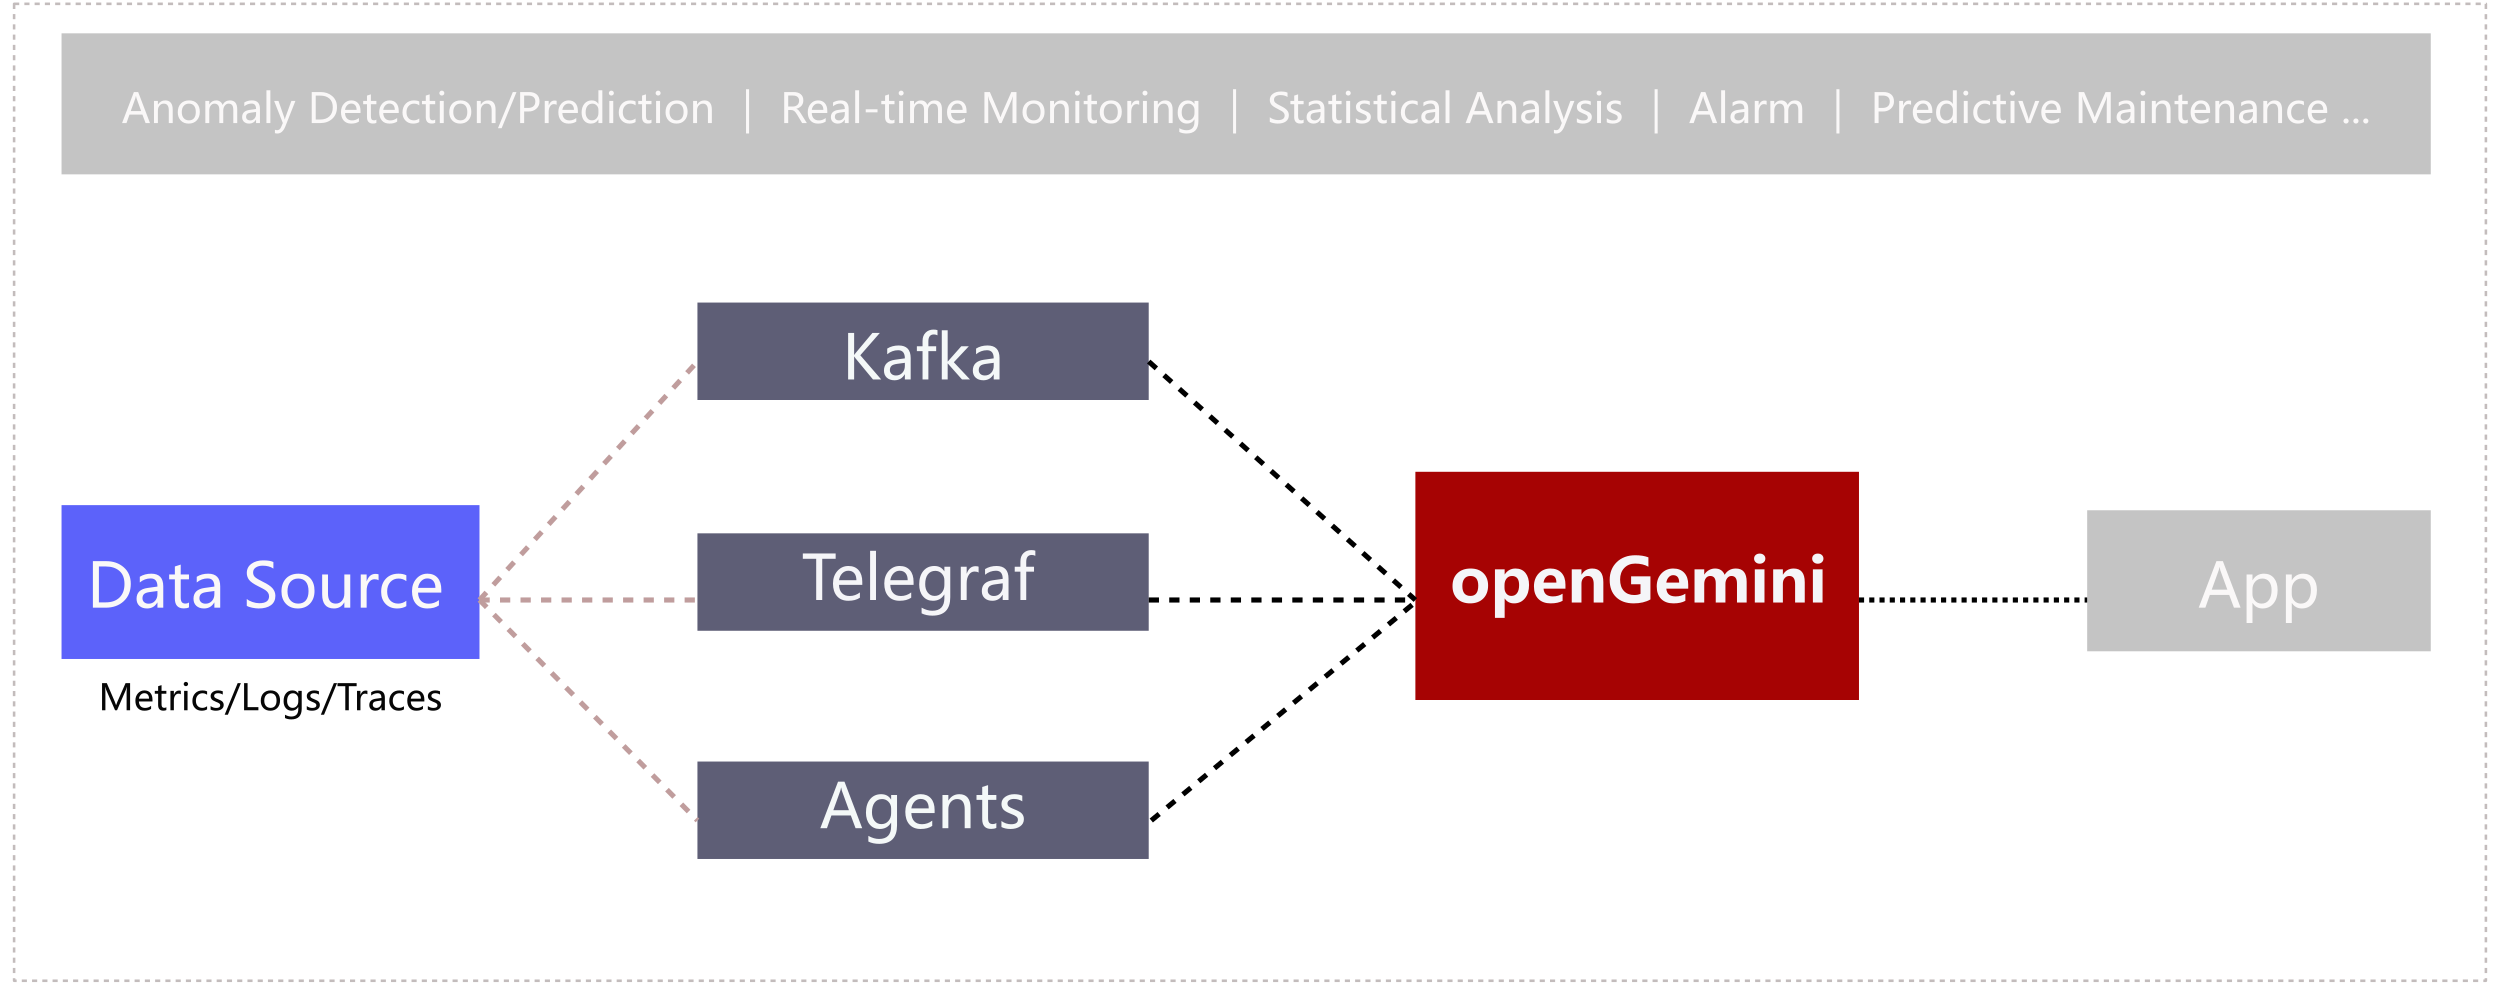 <svg width="975" height="392" viewBox="0 0 975 392" fill="none" xmlns="http://www.w3.org/2000/svg" xmlns:xlink="http://www.w3.org/1999/xlink">
	<desc>
			Created with Pixso.
	</desc>
	<defs>
		<filter id="filter_21_69_dd" x="182.262" y="136.325" width="94.476" height="102.349" filterUnits="userSpaceOnUse" color-interpolation-filters="sRGB">
			<feFlood flood-opacity="0" result="BackgroundImageFix"/>
			<feColorMatrix in="SourceAlpha" type="matrix" values="0 0 0 0 0 0 0 0 0 0 0 0 0 0 0 0 0 0 127 0" result="hardAlpha"/>
			<feOffset dx="0" dy="4"/>
			<feGaussianBlur stdDeviation="1.333"/>
			<feComposite in2="hardAlpha" operator="out" k2="-1" k3="1"/>
			<feColorMatrix type="matrix" values="0 0 0 0 0 0 0 0 0 0 0 0 0 0 0 0 0 0 0.25 0"/>
			<feBlend mode="normal" in2="BackgroundImageFix" result="effect_dropShadow_1"/>
			<feBlend mode="normal" in="SourceGraphic" in2="effect_dropShadow_1" result="shape"/>
		</filter>
		<filter id="filter_21_70_dd" x="183" y="229" width="93" height="10" filterUnits="userSpaceOnUse" color-interpolation-filters="sRGB">
			<feFlood flood-opacity="0" result="BackgroundImageFix"/>
			<feColorMatrix in="SourceAlpha" type="matrix" values="0 0 0 0 0 0 0 0 0 0 0 0 0 0 0 0 0 0 127 0" result="hardAlpha"/>
			<feOffset dx="0" dy="4"/>
			<feGaussianBlur stdDeviation="1.333"/>
			<feComposite in2="hardAlpha" operator="out" k2="-1" k3="1"/>
			<feColorMatrix type="matrix" values="0 0 0 0 0 0 0 0 0 0 0 0 0 0 0 0 0 0 0.25 0"/>
			<feBlend mode="normal" in2="BackgroundImageFix" result="effect_dropShadow_1"/>
			<feBlend mode="normal" in="SourceGraphic" in2="effect_dropShadow_1" result="shape"/>
		</filter>
		<filter id="filter_21_71_dd" x="182.289" y="229.297" width="94.422" height="95.406" filterUnits="userSpaceOnUse" color-interpolation-filters="sRGB">
			<feFlood flood-opacity="0" result="BackgroundImageFix"/>
			<feColorMatrix in="SourceAlpha" type="matrix" values="0 0 0 0 0 0 0 0 0 0 0 0 0 0 0 0 0 0 127 0" result="hardAlpha"/>
			<feOffset dx="0" dy="4"/>
			<feGaussianBlur stdDeviation="1.333"/>
			<feComposite in2="hardAlpha" operator="out" k2="-1" k3="1"/>
			<feColorMatrix type="matrix" values="0 0 0 0 0 0 0 0 0 0 0 0 0 0 0 0 0 0 0.25 0"/>
			<feBlend mode="normal" in2="BackgroundImageFix" result="effect_dropShadow_1"/>
			<feBlend mode="normal" in="SourceGraphic" in2="effect_dropShadow_1" result="shape"/>
		</filter>
		<filter id="filter_21_74_dd" x="443.333" y="136.255" width="113.333" height="102.491" filterUnits="userSpaceOnUse" color-interpolation-filters="sRGB">
			<feFlood flood-opacity="0" result="BackgroundImageFix"/>
			<feColorMatrix in="SourceAlpha" type="matrix" values="0 0 0 0 0 0 0 0 0 0 0 0 0 0 0 0 0 0 127 0" result="hardAlpha"/>
			<feOffset dx="0" dy="4"/>
			<feGaussianBlur stdDeviation="1.333"/>
			<feComposite in2="hardAlpha" operator="out" k2="-1" k3="1"/>
			<feColorMatrix type="matrix" values="0 0 0 0 0 0 0 0 0 0 0 0 0 0 0 0 0 0 0.25 0"/>
			<feBlend mode="normal" in2="BackgroundImageFix" result="effect_dropShadow_1"/>
			<feBlend mode="normal" in="SourceGraphic" in2="effect_dropShadow_1" result="shape"/>
		</filter>
		<filter id="filter_21_75_dd" x="444" y="229" width="112" height="10" filterUnits="userSpaceOnUse" color-interpolation-filters="sRGB">
			<feFlood flood-opacity="0" result="BackgroundImageFix"/>
			<feColorMatrix in="SourceAlpha" type="matrix" values="0 0 0 0 0 0 0 0 0 0 0 0 0 0 0 0 0 0 127 0" result="hardAlpha"/>
			<feOffset dx="0" dy="4"/>
			<feGaussianBlur stdDeviation="1.333"/>
			<feComposite in2="hardAlpha" operator="out" k2="-1" k3="1"/>
			<feColorMatrix type="matrix" values="0 0 0 0 0 0 0 0 0 0 0 0 0 0 0 0 0 0 0.25 0"/>
			<feBlend mode="normal" in2="BackgroundImageFix" result="effect_dropShadow_1"/>
			<feBlend mode="normal" in="SourceGraphic" in2="effect_dropShadow_1" result="shape"/>
		</filter>
		<filter id="filter_21_76_dd" x="444.363" y="229.229" width="113.275" height="95.541" filterUnits="userSpaceOnUse" color-interpolation-filters="sRGB">
			<feFlood flood-opacity="0" result="BackgroundImageFix"/>
			<feColorMatrix in="SourceAlpha" type="matrix" values="0 0 0 0 0 0 0 0 0 0 0 0 0 0 0 0 0 0 127 0" result="hardAlpha"/>
			<feOffset dx="0" dy="4"/>
			<feGaussianBlur stdDeviation="1.333"/>
			<feComposite in2="hardAlpha" operator="out" k2="-1" k3="1"/>
			<feColorMatrix type="matrix" values="0 0 0 0 0 0 0 0 0 0 0 0 0 0 0 0 0 0 0.25 0"/>
			<feBlend mode="normal" in2="BackgroundImageFix" result="effect_dropShadow_1"/>
			<feBlend mode="normal" in="SourceGraphic" in2="effect_dropShadow_1" result="shape"/>
		</filter>
		<filter id="filter_21_81_dd" x="721" y="229" width="97" height="10" filterUnits="userSpaceOnUse" color-interpolation-filters="sRGB">
			<feFlood flood-opacity="0" result="BackgroundImageFix"/>
			<feColorMatrix in="SourceAlpha" type="matrix" values="0 0 0 0 0 0 0 0 0 0 0 0 0 0 0 0 0 0 127 0" result="hardAlpha"/>
			<feOffset dx="0" dy="4"/>
			<feGaussianBlur stdDeviation="1.333"/>
			<feComposite in2="hardAlpha" operator="out" k2="-1" k3="1"/>
			<feColorMatrix type="matrix" values="0 0 0 0 0 0 0 0 0 0 0 0 0 0 0 0 0 0 0.25 0"/>
			<feBlend mode="normal" in2="BackgroundImageFix" result="effect_dropShadow_1"/>
			<feBlend mode="normal" in="SourceGraphic" in2="effect_dropShadow_1" result="shape"/>
		</filter>
		<filter id="filter_21_82_dd" x="0" y="0" width="975" height="392" filterUnits="userSpaceOnUse" color-interpolation-filters="sRGB">
			<feFlood flood-opacity="0" result="BackgroundImageFix"/>
			<feColorMatrix in="SourceAlpha" type="matrix" values="0 0 0 0 0 0 0 0 0 0 0 0 0 0 0 0 0 0 127 0" result="hardAlpha"/>
			<feOffset dx="0" dy="4"/>
			<feGaussianBlur stdDeviation="1.333"/>
			<feComposite in2="hardAlpha" operator="out" k2="-1" k3="1"/>
			<feColorMatrix type="matrix" values="0 0 0 0 0 0 0 0 0 0 0 0 0 0 0 0 0 0 0.25 0"/>
			<feBlend mode="normal" in2="BackgroundImageFix" result="effect_dropShadow_1"/>
			<feBlend mode="normal" in="SourceGraphic" in2="effect_dropShadow_1" result="shape"/>
		</filter>
	</defs>
	<rect id="矩形 1" x="24" y="197" width="163" height="60" fill="#5C62FA"/>
	<path id="Data Source" d="M36.228 237L36.228 218.848L41.408 218.848Q45.533 218.848 48.27 221.25Q51.006 223.652 51.006 227.695Q51.006 231.914 48.27 234.457Q45.533 237 41.221 237L36.228 237ZM38.572 220.934L38.572 234.926L41.209 234.926Q44.666 234.926 46.605 233.039Q48.545 231.152 48.545 227.754Q48.545 224.355 46.553 222.645Q44.56 220.934 41.315 220.934L38.572 220.934ZM54.522 224.941Q56.455 223.734 58.986 223.734Q63.674 223.734 63.674 228.656L63.674 237L61.4 237L61.4 234.996L61.342 234.996Q59.994 237.305 57.369 237.305Q55.482 237.305 54.369 236.285Q53.256 235.266 53.256 233.531Q53.256 229.898 57.557 229.301L61.4 228.762Q61.4 225.586 58.775 225.586Q56.443 225.586 54.522 227.156L54.522 224.941ZM58.365 230.906Q56.772 231.117 56.168 231.703Q55.565 232.289 55.565 233.344Q55.565 234.27 56.221 234.855Q56.877 235.441 57.955 235.441Q59.455 235.441 60.428 234.387Q61.4 233.332 61.4 231.738L61.4 230.496L58.365 230.906ZM73.705 236.871Q72.955 237.281 71.678 237.281Q68.197 237.281 68.197 233.426L68.197 225.938L65.971 225.938L65.971 224.039L68.197 224.039L68.197 220.922L70.482 220.195L70.482 224.039L73.705 224.039L73.705 225.938L70.482 225.938L70.482 233.016Q70.482 234.293 70.916 234.844Q71.35 235.395 72.357 235.395Q73.131 235.395 73.705 234.961L73.705 236.871ZM76.728 224.941Q78.662 223.734 81.193 223.734Q85.881 223.734 85.881 228.656L85.881 237L83.607 237L83.607 234.996L83.549 234.996Q82.201 237.305 79.576 237.305Q77.689 237.305 76.576 236.285Q75.463 235.266 75.463 233.531Q75.463 229.898 79.764 229.301L83.607 228.762Q83.607 225.586 80.982 225.586Q78.65 225.586 76.728 227.156L76.728 224.941ZM80.572 230.906Q78.978 231.117 78.375 231.703Q77.772 232.289 77.772 233.344Q77.772 234.27 78.428 234.855Q79.084 235.441 80.162 235.441Q81.662 235.441 82.635 234.387Q83.607 233.332 83.607 231.738L83.607 230.496L80.572 230.906ZM96.24 233.59Q97.072 234.316 98.467 234.785Q99.861 235.254 101.115 235.254Q104.936 235.254 104.936 232.535Q104.936 231.773 104.525 231.164Q104.115 230.555 103.4 230.086Q102.686 229.617 100.717 228.645Q97.986 227.285 97.119 226.119Q96.252 224.953 96.252 223.453Q96.252 221.191 98.068 219.867Q99.885 218.543 102.65 218.543Q105.357 218.543 106.623 219.199L106.623 221.754Q104.982 220.617 102.475 220.617Q100.811 220.617 99.762 221.314Q98.713 222.012 98.713 223.254Q98.713 224.355 99.439 225.047Q100.166 225.738 102.592 226.934Q105.264 228.211 106.33 229.488Q107.396 230.766 107.396 232.359Q107.396 234.75 105.662 236.027Q103.928 237.305 100.846 237.305Q99.768 237.305 98.332 237.006Q96.897 236.707 96.24 236.262L96.24 233.59ZM109.775 230.66Q109.775 227.449 111.568 225.592Q113.361 223.734 116.432 223.734Q119.35 223.734 121.008 225.521Q122.666 227.309 122.666 230.461Q122.666 233.531 120.896 235.418Q119.127 237.305 116.15 237.305Q113.244 237.305 111.51 235.477Q109.775 233.648 109.775 230.66ZM112.119 230.59Q112.119 232.828 113.25 234.117Q114.381 235.406 116.291 235.406Q118.26 235.406 119.291 234.146Q120.322 232.887 120.322 230.531Q120.322 228.164 119.291 226.898Q118.26 225.633 116.291 225.633Q114.357 225.633 113.238 226.957Q112.119 228.281 112.119 230.59ZM136.6 237L134.291 237L134.291 234.961L134.244 234.961Q132.943 237.305 130.248 237.305Q125.643 237.305 125.643 231.797L125.643 224.039L127.916 224.039L127.916 231.457Q127.916 235.406 130.939 235.406Q132.439 235.406 133.365 234.299Q134.291 233.191 134.291 231.504L134.291 224.039L136.6 224.039L136.6 237ZM147.639 226.312Q147.064 225.902 146.057 225.902Q144.721 225.902 143.854 227.15Q142.986 228.398 142.986 230.438L142.986 237L140.689 237L140.689 224.039L142.986 224.039L142.986 226.676L143.033 226.676Q144.018 223.816 146.432 223.816Q147.217 223.816 147.639 223.992L147.639 226.312ZM158.467 236.414Q156.979 237.305 154.881 237.305Q152.068 237.305 150.357 235.5Q148.646 233.695 148.646 230.824Q148.646 227.637 150.492 225.686Q152.338 223.734 155.432 223.734Q157.213 223.734 158.479 224.367L158.479 226.641Q157.107 225.633 155.432 225.633Q153.463 225.633 152.227 226.998Q150.99 228.363 150.99 230.637Q150.99 232.875 152.156 234.141Q153.322 235.406 155.303 235.406Q156.979 235.406 158.467 234.305L158.467 236.414ZM172.107 231.105L163.037 231.105Q163.096 233.18 164.174 234.311Q165.252 235.441 167.186 235.441Q169.365 235.441 171.182 234.047L171.182 236.098Q169.471 237.305 166.646 237.305Q163.834 237.305 162.258 235.523Q160.682 233.742 160.682 230.578Q160.682 227.602 162.41 225.668Q164.139 223.734 166.705 223.734Q169.248 223.734 170.678 225.369Q172.107 227.004 172.107 229.945L172.107 231.105ZM169.811 229.266Q169.799 227.508 168.979 226.547Q168.158 225.586 166.67 225.586Q165.299 225.586 164.297 226.605Q163.295 227.625 163.037 229.266L169.811 229.266Z" fill-rule="evenodd" fill="#FAF8F8"/>
	<path id="Metrics/Logs/Traces" d="M49.377 277L49.377 269.986Q49.377 269.118 49.48 267.901L49.445 267.901Q49.268 268.667 49.131 268.968L45.638 277L44.879 277L41.393 269.029Q41.27 268.756 41.078 267.901L41.037 267.901Q41.105 268.64 41.105 270.048L41.105 277L39.8 277L39.8 266.411L41.652 266.411L44.776 273.671Q45.132 274.505 45.248 274.97L45.296 274.97Q45.651 273.992 45.795 273.644L48.974 266.411L50.737 266.411L50.737 277L49.377 277ZM59.467 273.562L54.176 273.562Q54.21 274.771 54.839 275.431Q55.468 276.091 56.596 276.091Q57.867 276.091 58.927 275.277L58.927 276.474Q57.929 277.178 56.281 277.178Q54.641 277.178 53.721 276.139Q52.802 275.1 52.802 273.254Q52.802 271.518 53.81 270.39Q54.818 269.262 56.315 269.262Q57.799 269.262 58.633 270.215Q59.467 271.169 59.467 272.885L59.467 273.562ZM58.127 272.488Q58.12 271.463 57.642 270.902Q57.163 270.342 56.295 270.342Q55.495 270.342 54.911 270.937Q54.326 271.531 54.176 272.488L58.127 272.488ZM64.881 276.925Q64.443 277.164 63.698 277.164Q61.668 277.164 61.668 274.915L61.668 270.547L60.369 270.547L60.369 269.439L61.668 269.439L61.668 267.621L63.001 267.197L63.001 269.439L64.881 269.439L64.881 270.547L63.001 270.547L63.001 274.676Q63.001 275.421 63.254 275.742Q63.507 276.063 64.095 276.063Q64.546 276.063 64.881 275.811L64.881 276.925ZM70.52 270.766Q70.186 270.526 69.598 270.526Q68.818 270.526 68.312 271.254Q67.807 271.982 67.807 273.172L67.807 277L66.467 277L66.467 269.439L67.807 269.439L67.807 270.978L67.834 270.978Q68.408 269.31 69.816 269.31Q70.274 269.31 70.52 269.412L70.52 270.766ZM71.648 266.773Q71.648 266.418 71.891 266.175Q72.134 265.933 72.489 265.933Q72.852 265.933 73.101 266.172Q73.351 266.411 73.351 266.773Q73.351 267.129 73.101 267.365Q72.852 267.601 72.489 267.601Q72.127 267.601 71.888 267.365Q71.648 267.129 71.648 266.773ZM71.806 277L71.806 269.439L73.145 269.439L73.145 277L71.806 277ZM80.761 276.658Q79.893 277.178 78.669 277.178Q77.028 277.178 76.03 276.125Q75.032 275.072 75.032 273.397Q75.032 271.538 76.109 270.4Q77.186 269.262 78.99 269.262Q80.029 269.262 80.768 269.631L80.768 270.957Q79.968 270.369 78.99 270.369Q77.842 270.369 77.121 271.166Q76.399 271.962 76.399 273.288Q76.399 274.594 77.08 275.332Q77.76 276.07 78.915 276.07Q79.893 276.07 80.761 275.428L80.761 276.658ZM82.135 275.366Q83.147 276.098 84.315 276.098Q85.881 276.098 85.881 275.072Q85.881 274.635 85.539 274.351Q85.197 274.067 84.151 273.678Q82.894 273.172 82.518 272.676Q82.142 272.181 82.142 271.477Q82.142 270.472 82.993 269.867Q83.844 269.262 85.088 269.262Q86.052 269.262 86.879 269.597L86.879 270.889Q86.031 270.342 84.958 270.342Q84.315 270.342 83.912 270.622Q83.509 270.902 83.509 271.36Q83.509 271.812 83.799 272.064Q84.09 272.317 85.088 272.714Q86.353 273.186 86.797 273.691Q87.241 274.197 87.241 274.942Q87.241 275.981 86.39 276.58Q85.539 277.178 84.186 277.178Q83.01 277.178 82.135 276.733L82.135 275.366ZM93.947 266.411L88.868 278.757L87.617 278.757L92.696 266.411L93.947 266.411ZM100.776 277L95.191 277L95.191 266.411L96.559 266.411L96.559 275.79L100.776 275.79L100.776 277ZM101.699 273.302Q101.699 271.429 102.745 270.345Q103.791 269.262 105.582 269.262Q107.284 269.262 108.251 270.304Q109.219 271.347 109.219 273.186Q109.219 274.977 108.187 276.077Q107.154 277.178 105.418 277.178Q103.723 277.178 102.711 276.111Q101.699 275.045 101.699 273.302ZM103.066 273.261Q103.066 274.566 103.726 275.318Q104.386 276.07 105.5 276.07Q106.648 276.07 107.25 275.335Q107.852 274.601 107.852 273.227Q107.852 271.846 107.25 271.107Q106.648 270.369 105.5 270.369Q104.372 270.369 103.719 271.142Q103.066 271.914 103.066 273.261ZM117.668 276.364Q117.668 280.562 113.594 280.562Q112.186 280.562 111.146 280.035L111.146 278.743Q112.411 279.447 113.573 279.447Q116.328 279.447 116.328 276.549L116.328 275.749L116.301 275.749Q115.439 277.178 113.73 277.178Q112.309 277.178 111.454 276.159Q110.6 275.141 110.6 273.459Q110.6 271.524 111.543 270.393Q112.486 269.262 114.059 269.262Q115.569 269.262 116.301 270.465L116.328 270.465L116.328 269.439L117.668 269.439L117.668 276.364ZM116.328 272.502Q116.335 271.627 115.74 270.998Q115.146 270.369 114.277 270.369Q113.184 270.369 112.575 271.172Q111.967 271.976 111.967 273.377Q111.967 274.58 112.555 275.325Q113.143 276.07 114.113 276.07Q115.091 276.07 115.713 275.359Q116.335 274.648 116.328 273.555L116.328 272.502ZM119.637 275.366Q120.648 276.098 121.817 276.098Q123.383 276.098 123.383 275.072Q123.383 274.635 123.041 274.351Q122.699 274.067 121.653 273.678Q120.396 273.172 120.02 272.676Q119.644 272.181 119.644 271.477Q119.644 270.472 120.495 269.867Q121.346 269.262 122.59 269.262Q123.554 269.262 124.381 269.597L124.381 270.889Q123.533 270.342 122.46 270.342Q121.817 270.342 121.414 270.622Q121.011 270.902 121.011 271.36Q121.011 271.812 121.301 272.064Q121.592 272.317 122.59 272.714Q123.854 273.186 124.299 273.691Q124.743 274.197 124.743 274.942Q124.743 275.981 123.892 276.58Q123.041 277.178 121.688 277.178Q120.512 277.178 119.637 276.733L119.637 275.366ZM131.449 266.411L126.37 278.757L125.119 278.757L130.198 266.411L131.449 266.411ZM139.092 267.628L136.036 267.628L136.036 277L134.662 277L134.662 267.628L131.62 267.628L131.62 266.411L139.092 266.411L139.092 267.628ZM143.289 270.766Q142.954 270.526 142.366 270.526Q141.587 270.526 141.081 271.254Q140.575 271.982 140.575 273.172L140.575 277L139.235 277L139.235 269.439L140.575 269.439L140.575 270.978L140.603 270.978Q141.177 269.31 142.585 269.31Q143.043 269.31 143.289 269.412L143.289 270.766ZM144.759 269.966Q145.887 269.262 147.363 269.262Q150.098 269.262 150.098 272.133L150.098 277L148.771 277L148.771 275.831L148.737 275.831Q147.951 277.178 146.42 277.178Q145.319 277.178 144.67 276.583Q144.021 275.988 144.021 274.977Q144.021 272.857 146.529 272.509L148.771 272.194Q148.771 270.342 147.24 270.342Q145.88 270.342 144.759 271.258L144.759 269.966ZM147.001 273.445Q146.071 273.568 145.719 273.91Q145.367 274.252 145.367 274.867Q145.367 275.407 145.75 275.749Q146.133 276.091 146.762 276.091Q147.637 276.091 148.204 275.476Q148.771 274.86 148.771 273.931L148.771 273.206L147.001 273.445ZM157.542 276.658Q156.674 277.178 155.45 277.178Q153.81 277.178 152.812 276.125Q151.813 275.072 151.813 273.397Q151.813 271.538 152.89 270.4Q153.967 269.262 155.771 269.262Q156.811 269.262 157.549 269.631L157.549 270.957Q156.749 270.369 155.771 270.369Q154.623 270.369 153.902 271.166Q153.181 271.962 153.181 273.288Q153.181 274.594 153.861 275.332Q154.541 276.07 155.696 276.07Q156.674 276.07 157.542 275.428L157.542 276.658ZM165.499 273.562L160.208 273.562Q160.242 274.771 160.871 275.431Q161.5 276.091 162.628 276.091Q163.899 276.091 164.959 275.277L164.959 276.474Q163.961 277.178 162.313 277.178Q160.673 277.178 159.753 276.139Q158.834 275.1 158.834 273.254Q158.834 271.518 159.842 270.39Q160.851 269.262 162.348 269.262Q163.831 269.262 164.665 270.215Q165.499 271.169 165.499 272.885L165.499 273.562ZM164.159 272.488Q164.152 271.463 163.674 270.902Q163.195 270.342 162.327 270.342Q161.527 270.342 160.943 270.937Q160.358 271.531 160.208 272.488L164.159 272.488ZM166.859 275.366Q167.871 276.098 169.04 276.098Q170.605 276.098 170.605 275.072Q170.605 274.635 170.264 274.351Q169.922 274.067 168.876 273.678Q167.618 273.172 167.242 272.676Q166.866 272.181 166.866 271.477Q166.866 270.472 167.717 269.867Q168.568 269.262 169.812 269.262Q170.776 269.262 171.604 269.597L171.604 270.889Q170.756 270.342 169.683 270.342Q169.04 270.342 168.637 270.622Q168.233 270.902 168.233 271.36Q168.233 271.812 168.524 272.064Q168.814 272.317 169.812 272.714Q171.077 273.186 171.521 273.691Q171.966 274.197 171.966 274.942Q171.966 275.981 171.115 276.58Q170.264 277.178 168.91 277.178Q167.734 277.178 166.859 276.733L166.859 275.366Z" fill-rule="evenodd" fill="#060606"/>
	<rect id="矩形 2" x="272" y="118" width="176" height="38" fill="#5E5E76"/>
	<path id="Kafka" d="M343.682 148L340.471 148L333.65 139.75Q333.299 139.316 333.17 139.07L333.111 139.07L333.111 148L330.768 148L330.768 129.848L333.111 129.848L333.111 138.391L333.17 138.391Q333.369 138.074 333.65 137.723L340.236 129.848L343.131 129.848L335.514 138.555L343.682 148ZM346.014 135.941Q347.947 134.734 350.479 134.734Q355.166 134.734 355.166 139.656L355.166 148L352.893 148L352.893 145.996L352.834 145.996Q351.486 148.305 348.861 148.305Q346.975 148.305 345.861 147.285Q344.748 146.266 344.748 144.531Q344.748 140.898 349.049 140.301L352.893 139.762Q352.893 136.586 350.268 136.586Q347.936 136.586 346.014 138.156L346.014 135.941ZM349.857 141.906Q348.264 142.117 347.66 142.703Q347.057 143.289 347.057 144.344Q347.057 145.27 347.713 145.855Q348.369 146.441 349.447 146.441Q350.947 146.441 351.92 145.387Q352.893 144.332 352.893 142.738L352.893 141.496L349.857 141.906ZM365.619 130.773Q364.975 130.434 364.225 130.434Q362.068 130.434 362.068 133.105L362.068 135.039L365.104 135.039L365.104 136.938L362.068 136.938L362.068 148L359.795 148L359.795 136.938L357.58 136.938L357.58 135.039L359.795 135.039L359.795 133Q359.795 130.914 360.996 129.725Q362.197 128.535 364.049 128.535Q365.033 128.535 365.619 128.758L365.619 130.773ZM378.311 148L375.182 148L369.639 141.754L369.592 141.754L369.592 148L367.295 148L367.295 128.816L369.592 128.816L369.592 140.98L369.639 140.98L374.9 135.039L377.854 135.039L371.994 141.273L378.311 148ZM380.666 135.941Q382.6 134.734 385.131 134.734Q389.818 134.734 389.818 139.656L389.818 148L387.545 148L387.545 145.996L387.486 145.996Q386.139 148.305 383.514 148.305Q381.627 148.305 380.514 147.285Q379.4 146.266 379.4 144.531Q379.4 140.898 383.701 140.301L387.545 139.762Q387.545 136.586 384.92 136.586Q382.588 136.586 380.666 138.156L380.666 135.941ZM384.51 141.906Q382.916 142.117 382.312 142.703Q381.709 143.289 381.709 144.344Q381.709 145.27 382.365 145.855Q383.021 146.441 384.1 146.441Q385.6 146.441 386.572 145.387Q387.545 144.332 387.545 142.738L387.545 141.496L384.51 141.906Z" fill-rule="evenodd" fill="#F4F8F8"/>
	<rect id="矩形 2" x="272" y="208" width="176" height="38" fill="#5E5E76"/>
	<path id="Telegraf" d="M325.908 217.934L320.67 217.934L320.67 234L318.314 234L318.314 217.934L313.1 217.934L313.1 215.848L325.908 215.848L325.908 217.934ZM336.291 228.105L327.221 228.105Q327.279 230.18 328.357 231.311Q329.436 232.441 331.369 232.441Q333.549 232.441 335.365 231.047L335.365 233.098Q333.654 234.305 330.83 234.305Q328.018 234.305 326.441 232.523Q324.865 230.742 324.865 227.578Q324.865 224.602 326.594 222.668Q328.322 220.734 330.889 220.734Q333.432 220.734 334.861 222.369Q336.291 224.004 336.291 226.945L336.291 228.105ZM333.994 226.266Q333.982 224.508 333.162 223.547Q332.342 222.586 330.854 222.586Q329.482 222.586 328.48 223.605Q327.479 224.625 327.221 226.266L333.994 226.266ZM339.338 234L339.338 214.816L341.635 214.816L341.635 234L339.338 234ZM356.295 228.105L347.225 228.105Q347.283 230.18 348.361 231.311Q349.439 232.441 351.373 232.441Q353.553 232.441 355.369 231.047L355.369 233.098Q353.658 234.305 350.834 234.305Q348.021 234.305 346.445 232.523Q344.869 230.742 344.869 227.578Q344.869 224.602 346.598 222.668Q348.326 220.734 350.893 220.734Q353.436 220.734 354.865 222.369Q356.295 224.004 356.295 226.945L356.295 228.105ZM353.998 226.266Q353.986 224.508 353.166 223.547Q352.346 222.586 350.857 222.586Q349.486 222.586 348.484 223.605Q347.482 224.625 347.225 226.266L353.998 226.266ZM370.604 232.91Q370.604 240.105 363.619 240.105Q361.205 240.105 359.424 239.203L359.424 236.988Q361.592 238.195 363.584 238.195Q368.307 238.195 368.307 233.227L368.307 231.855L368.26 231.855Q366.783 234.305 363.854 234.305Q361.416 234.305 359.951 232.559Q358.486 230.812 358.486 227.93Q358.486 224.613 360.104 222.674Q361.721 220.734 364.416 220.734Q367.006 220.734 368.26 222.797L368.307 222.797L368.307 221.039L370.604 221.039L370.604 232.91ZM368.307 226.289Q368.318 224.789 367.299 223.711Q366.279 222.633 364.791 222.633Q362.916 222.633 361.873 224.01Q360.83 225.387 360.83 227.789Q360.83 229.852 361.838 231.129Q362.846 232.406 364.51 232.406Q366.186 232.406 367.252 231.188Q368.318 229.969 368.307 228.094L368.307 226.289ZM381.654 223.312Q381.08 222.902 380.072 222.902Q378.736 222.902 377.869 224.15Q377.002 225.398 377.002 227.438L377.002 234L374.705 234L374.705 221.039L377.002 221.039L377.002 223.676L377.049 223.676Q378.033 220.816 380.447 220.816Q381.232 220.816 381.654 220.992L381.654 223.312ZM384.174 221.941Q386.107 220.734 388.639 220.734Q393.326 220.734 393.326 225.656L393.326 234L391.053 234L391.053 231.996L390.994 231.996Q389.646 234.305 387.021 234.305Q385.135 234.305 384.021 233.285Q382.908 232.266 382.908 230.531Q382.908 226.898 387.209 226.301L391.053 225.762Q391.053 222.586 388.428 222.586Q386.096 222.586 384.174 224.156L384.174 221.941ZM388.018 227.906Q386.424 228.117 385.82 228.703Q385.217 229.289 385.217 230.344Q385.217 231.27 385.873 231.855Q386.529 232.441 387.607 232.441Q389.107 232.441 390.08 231.387Q391.053 230.332 391.053 228.738L391.053 227.496L388.018 227.906ZM403.779 216.773Q403.135 216.434 402.385 216.434Q400.229 216.434 400.229 219.105L400.229 221.039L403.264 221.039L403.264 222.938L400.229 222.938L400.229 234L397.955 234L397.955 222.938L395.74 222.938L395.74 221.039L397.955 221.039L397.955 219Q397.955 216.914 399.156 215.725Q400.357 214.535 402.209 214.535Q403.193 214.535 403.779 214.758L403.779 216.773Z" fill-rule="evenodd" fill="#F5F5F8"/>
	<rect id="矩形 2" x="272" y="297" width="176" height="38" fill="#5E5E76"/>
	<path id="Agents" d="M336.258 323L333.668 323L331.816 318.031L324.258 318.031L322.512 323L319.922 323L326.836 304.848L329.344 304.848L336.258 323ZM331.09 315.98L328.348 308.434Q328.219 308.07 328.066 307.168L328.008 307.168Q327.879 307.988 327.715 308.434L324.996 315.98L331.09 315.98ZM349.84 321.91Q349.84 329.105 342.855 329.105Q340.441 329.105 338.66 328.203L338.66 325.988Q340.828 327.195 342.82 327.195Q347.543 327.195 347.543 322.227L347.543 320.855L347.496 320.855Q346.02 323.305 343.09 323.305Q340.652 323.305 339.188 321.559Q337.723 319.812 337.723 316.93Q337.723 313.613 339.34 311.674Q340.957 309.734 343.652 309.734Q346.242 309.734 347.496 311.797L347.543 311.797L347.543 310.039L349.84 310.039L349.84 321.91ZM347.543 315.289Q347.555 313.789 346.535 312.711Q345.516 311.633 344.027 311.633Q342.152 311.633 341.109 313.01Q340.066 314.387 340.066 316.789Q340.066 318.852 341.074 320.129Q342.082 321.406 343.746 321.406Q345.422 321.406 346.488 320.188Q347.555 318.969 347.543 317.094L347.543 315.289ZM364.5 317.105L355.43 317.105Q355.488 319.18 356.566 320.311Q357.645 321.441 359.578 321.441Q361.758 321.441 363.574 320.047L363.574 322.098Q361.863 323.305 359.039 323.305Q356.227 323.305 354.65 321.523Q353.074 319.742 353.074 316.578Q353.074 313.602 354.803 311.668Q356.531 309.734 359.098 309.734Q361.641 309.734 363.07 311.369Q364.5 313.004 364.5 315.945L364.5 317.105ZM362.203 315.266Q362.191 313.508 361.371 312.547Q360.551 311.586 359.062 311.586Q357.691 311.586 356.689 312.605Q355.688 313.625 355.43 315.266L362.203 315.266ZM378.516 323L376.23 323L376.23 315.629Q376.23 311.633 373.312 311.633Q371.801 311.633 370.828 312.758Q369.855 313.883 369.855 315.605L369.855 323L367.559 323L367.559 310.039L369.855 310.039L369.855 312.184L369.902 312.184Q371.367 309.734 374.156 309.734Q376.289 309.734 377.402 311.1Q378.516 312.465 378.516 315.078L378.516 323ZM388.57 322.871Q387.82 323.281 386.543 323.281Q383.062 323.281 383.062 319.426L383.062 311.938L380.836 311.938L380.836 310.039L383.062 310.039L383.062 306.922L385.348 306.195L385.348 310.039L388.57 310.039L388.57 311.938L385.348 311.938L385.348 319.016Q385.348 320.293 385.781 320.844Q386.215 321.395 387.223 321.395Q387.996 321.395 388.57 320.961L388.57 322.871ZM390.562 320.199Q392.297 321.453 394.301 321.453Q396.984 321.453 396.984 319.695Q396.984 318.945 396.398 318.459Q395.812 317.973 394.02 317.305Q391.863 316.438 391.219 315.588Q390.574 314.738 390.574 313.531Q390.574 311.809 392.033 310.771Q393.492 309.734 395.625 309.734Q397.277 309.734 398.695 310.309L398.695 312.523Q397.242 311.586 395.402 311.586Q394.301 311.586 393.609 312.066Q392.918 312.547 392.918 313.332Q392.918 314.105 393.416 314.539Q393.914 314.973 395.625 315.652Q397.793 316.461 398.555 317.328Q399.316 318.195 399.316 319.473Q399.316 321.254 397.857 322.279Q396.398 323.305 394.078 323.305Q392.062 323.305 390.562 322.543L390.562 320.199Z" fill-rule="evenodd" fill="#F4F8F8"/>
	<g filter="url(#filter_21_69_dd)">
		<line id="直线 1" x1="187" y1="230" x2="272" y2="137" stroke="#C09D9D" stroke-width="2" stroke-dasharray="4,4"/>
	</g>
	<g filter="url(#filter_21_70_dd)">
		<line id="直线 2" x1="187" y1="230" x2="272" y2="230" stroke="#C09D9D" stroke-width="2" stroke-dasharray="4,4"/>
	</g>
	<g filter="url(#filter_21_71_dd)">
		<line id="直线 3" x1="187" y1="230" x2="272" y2="316" stroke="#C09D9D" stroke-width="2" stroke-dasharray="4,4"/>
	</g>
	<rect id="矩形 3" x="552" y="184" width="173" height="89" fill="#A60303"/>
	<path id="openGemini" d="M566.484 228.578Q566.484 225.379 568.4 223.551Q570.316 221.723 573.551 221.723Q576.68 221.723 578.52 223.521Q580.359 225.32 580.359 228.355Q580.359 231.543 578.473 233.43Q576.586 235.316 573.363 235.316Q570.199 235.316 568.342 233.506Q566.484 231.695 566.484 228.578ZM570.316 228.531Q570.316 232.41 573.48 232.41Q576.516 232.41 576.516 228.426Q576.516 224.629 573.457 224.629Q571.969 224.629 571.143 225.648Q570.316 226.668 570.316 228.531ZM586.816 233.441L586.816 240.965L583.031 240.965L583.031 222.039L586.816 222.039L586.816 224.02L586.863 224.02Q588.352 221.723 591.07 221.723Q593.543 221.723 594.938 223.451Q596.332 225.18 596.332 228.156Q596.332 231.402 594.715 233.359Q593.098 235.316 590.473 235.316Q588.094 235.316 586.863 233.441L586.816 233.441ZM586.758 229.27Q586.758 230.652 587.508 231.531Q588.258 232.41 589.453 232.41Q590.871 232.41 591.662 231.309Q592.453 230.207 592.453 228.191Q592.453 224.629 589.676 224.629Q588.387 224.629 587.572 225.613Q586.758 226.598 586.758 228.145L586.758 229.27ZM610.523 229.586L601.992 229.586Q602.191 232.598 605.625 232.598Q607.77 232.598 609.41 231.543L609.41 234.32Q607.641 235.316 604.77 235.316Q601.676 235.316 599.959 233.57Q598.242 231.824 598.242 228.707Q598.242 225.602 600.07 223.662Q601.898 221.723 604.664 221.723Q607.418 221.723 608.971 223.393Q610.523 225.062 610.523 227.98L610.523 229.586ZM606.996 227.219Q606.996 224.312 604.641 224.312Q603.668 224.312 602.918 225.109Q602.168 225.906 601.98 227.219L606.996 227.219ZM625.301 235L621.539 235L621.539 227.77Q621.539 224.629 619.277 224.629Q618.199 224.629 617.484 225.467Q616.77 226.305 616.77 227.605L616.77 235L612.984 235L612.984 222.039L616.77 222.039L616.77 224.102L616.816 224.102Q618.234 221.723 620.988 221.723Q625.301 221.723 625.301 227.066L625.301 235ZM643.664 233.781Q641.004 235.316 637.125 235.316Q632.789 235.316 630.281 232.879Q627.773 230.441 627.773 226.211Q627.773 221.922 630.533 219.232Q633.293 216.543 637.805 216.543Q640.711 216.543 642.879 217.363L642.879 221.031Q640.77 219.801 637.723 219.801Q635.098 219.801 633.469 221.512Q631.84 223.223 631.84 226.023Q631.84 228.871 633.311 230.465Q634.781 232.059 637.324 232.059Q638.836 232.059 639.797 231.59L639.797 227.863L636.129 227.863L636.129 224.758L643.664 224.758L643.664 233.781ZM658.406 229.586L649.875 229.586Q650.074 232.598 653.508 232.598Q655.652 232.598 657.293 231.543L657.293 234.32Q655.523 235.316 652.652 235.316Q649.559 235.316 647.842 233.57Q646.125 231.824 646.125 228.707Q646.125 225.602 647.953 223.662Q649.781 221.723 652.547 221.723Q655.301 221.723 656.854 223.393Q658.406 225.062 658.406 227.98L658.406 229.586ZM654.879 227.219Q654.879 224.312 652.523 224.312Q651.551 224.312 650.801 225.109Q650.051 225.906 649.863 227.219L654.879 227.219ZM681.199 235L677.426 235L677.426 227.605Q677.426 224.629 675.258 224.629Q674.25 224.629 673.582 225.531Q672.914 226.434 672.914 227.734L672.914 235L669.141 235L669.141 227.512Q669.141 224.629 666.996 224.629Q665.93 224.629 665.291 225.49Q664.652 226.352 664.652 227.77L664.652 235L660.867 235L660.867 222.039L664.652 222.039L664.652 224.066L664.699 224.066Q665.379 222.953 666.504 222.338Q667.629 221.723 668.871 221.723Q671.602 221.723 672.609 224.172Q674.109 221.723 676.969 221.723Q681.199 221.723 681.199 226.949L681.199 235ZM684.094 217.855Q684.094 216.988 684.709 216.443Q685.324 215.898 686.285 215.898Q687.27 215.898 687.879 216.455Q688.488 217.012 688.488 217.855Q688.488 218.711 687.867 219.279Q687.246 219.848 686.285 219.848Q685.336 219.848 684.715 219.273Q684.094 218.699 684.094 217.855ZM684.375 235L684.375 222.039L688.148 222.039L688.148 235L684.375 235ZM703.852 235L700.09 235L700.09 227.77Q700.09 224.629 697.828 224.629Q696.75 224.629 696.035 225.467Q695.32 226.305 695.32 227.605L695.32 235L691.535 235L691.535 222.039L695.32 222.039L695.32 224.102L695.367 224.102Q696.785 221.723 699.539 221.723Q703.852 221.723 703.852 227.066L703.852 235ZM706.746 217.855Q706.746 216.988 707.361 216.443Q707.977 215.898 708.938 215.898Q709.922 215.898 710.531 216.455Q711.141 217.012 711.141 217.855Q711.141 218.711 710.52 219.279Q709.898 219.848 708.938 219.848Q707.988 219.848 707.367 219.273Q706.746 218.699 706.746 217.855ZM707.027 235L707.027 222.039L710.801 222.039L710.801 235L707.027 235Z" fill-rule="evenodd" fill="#F5F5F8"/>
	<g filter="url(#filter_21_74_dd)">
		<line id="直线 4" x1="448" y1="137" x2="552" y2="230" stroke="#000000" stroke-width="2" stroke-dasharray="4,4"/>
	</g>
	<g filter="url(#filter_21_75_dd)">
		<line id="直线 5" x1="448" y1="230" x2="552" y2="230" stroke="#000000" stroke-width="2" stroke-dasharray="4,4"/>
	</g>
	<g filter="url(#filter_21_76_dd)">
		<line id="直线 6" x1="449" y1="316" x2="553" y2="230" stroke="#000000" stroke-width="2" stroke-dasharray="4,4"/>
	</g>
	<rect id="矩形 4" x="24" y="13" width="924" height="55" fill="#C4C4C4"/>
	<path id="Anomaly Detection/Prediction ｜ Real-time Monitoring ｜ Statistical Analysis ｜ Alarm ｜ Predictive Maintenance ..." d="M58.496 48L56.77 48L55.535 44.688L50.496 44.688L49.332 48L47.605 48L52.215 35.898L53.887 35.898L58.496 48ZM55.051 43.32L53.223 38.289Q53.137 38.047 53.035 37.445L52.996 37.445Q52.91 37.992 52.801 38.289L50.988 43.32L55.051 43.32ZM67.356 48L65.832 48L65.832 43.086Q65.832 40.422 63.887 40.422Q62.879 40.422 62.23 41.172Q61.582 41.922 61.582 43.07L61.582 48L60.051 48L60.051 39.359L61.582 39.359L61.582 40.789L61.613 40.789Q62.59 39.156 64.449 39.156Q65.871 39.156 66.613 40.066Q67.356 40.977 67.356 42.719L67.356 48ZM69.332 43.773Q69.332 41.633 70.527 40.395Q71.723 39.156 73.769 39.156Q75.715 39.156 76.82 40.348Q77.926 41.539 77.926 43.641Q77.926 45.688 76.746 46.945Q75.566 48.203 73.582 48.203Q71.644 48.203 70.488 46.984Q69.332 45.766 69.332 43.773ZM70.894 43.727Q70.894 45.219 71.648 46.078Q72.402 46.938 73.676 46.938Q74.988 46.938 75.676 46.098Q76.363 45.258 76.363 43.688Q76.363 42.109 75.676 41.266Q74.988 40.422 73.676 40.422Q72.387 40.422 71.641 41.305Q70.894 42.188 70.894 43.727ZM92.519 48L90.988 48L90.988 43.039Q90.988 41.633 90.551 41.027Q90.113 40.422 89.113 40.422Q88.269 40.422 87.668 41.211Q87.066 42 87.066 43.078L87.066 48L85.535 48L85.535 42.883Q85.535 40.422 83.637 40.422Q82.762 40.422 82.188 41.172Q81.613 41.922 81.613 43.086L81.613 48L80.082 48L80.082 39.359L81.613 39.359L81.613 40.727L81.644 40.727Q82.566 39.156 84.34 39.156Q85.207 39.156 85.871 39.633Q86.535 40.109 86.793 40.922Q87.754 39.156 89.668 39.156Q92.519 39.156 92.519 42.672L92.519 48ZM95.277 39.961Q96.566 39.156 98.254 39.156Q101.379 39.156 101.379 42.438L101.379 48L99.863 48L99.863 46.664L99.824 46.664Q98.926 48.203 97.176 48.203Q95.918 48.203 95.176 47.523Q94.434 46.844 94.434 45.688Q94.434 43.266 97.301 42.867L99.863 42.508Q99.863 40.391 98.113 40.391Q96.559 40.391 95.277 41.438L95.277 39.961ZM97.84 43.938Q96.777 44.078 96.375 44.469Q95.973 44.859 95.973 45.562Q95.973 46.18 96.41 46.57Q96.848 46.961 97.566 46.961Q98.566 46.961 99.215 46.258Q99.863 45.555 99.863 44.492L99.863 43.664L97.84 43.938ZM103.91 48L103.91 35.211L105.441 35.211L105.441 48L103.91 48ZM115.207 39.359L111.285 49.305Q110.191 52.07 108.199 52.07Q107.629 52.07 107.223 51.945L107.223 50.602Q107.668 50.773 108.082 50.773Q109.121 50.773 109.637 49.555L110.301 47.984L106.91 39.359L108.605 39.359L110.863 45.852L111.051 46.562L111.09 46.562Q111.137 46.32 111.277 45.867L113.637 39.359L115.207 39.359ZM121.574 48L121.574 35.898L125.027 35.898Q127.777 35.898 129.602 37.5Q131.426 39.102 131.426 41.797Q131.426 44.609 129.602 46.305Q127.777 48 124.902 48L121.574 48ZM123.137 37.289L123.137 46.617L124.895 46.617Q127.199 46.617 128.492 45.359Q129.785 44.102 129.785 41.836Q129.785 39.57 128.457 38.43Q127.129 37.289 124.965 37.289L123.137 37.289ZM140.605 44.07L134.559 44.07Q134.598 45.453 135.316 46.207Q136.035 46.961 137.324 46.961Q138.777 46.961 139.988 46.031L139.988 47.398Q138.848 48.203 136.965 48.203Q135.09 48.203 134.039 47.016Q132.988 45.828 132.988 43.719Q132.988 41.734 134.141 40.445Q135.293 39.156 137.004 39.156Q138.699 39.156 139.652 40.246Q140.605 41.336 140.605 43.297L140.605 44.07ZM139.074 42.844Q139.066 41.672 138.52 41.031Q137.973 40.391 136.98 40.391Q136.066 40.391 135.398 41.07Q134.73 41.75 134.559 42.844L139.074 42.844ZM146.793 47.914Q146.293 48.188 145.441 48.188Q143.121 48.188 143.121 45.617L143.121 40.625L141.637 40.625L141.637 39.359L143.121 39.359L143.121 37.281L144.645 36.797L144.645 39.359L146.793 39.359L146.793 40.625L144.645 40.625L144.645 45.344Q144.645 46.195 144.934 46.562Q145.223 46.93 145.895 46.93Q146.41 46.93 146.793 46.641L146.793 47.914ZM155.512 44.07L149.465 44.07Q149.504 45.453 150.223 46.207Q150.941 46.961 152.23 46.961Q153.684 46.961 154.895 46.031L154.895 47.398Q153.754 48.203 151.871 48.203Q149.996 48.203 148.945 47.016Q147.895 45.828 147.895 43.719Q147.895 41.734 149.047 40.445Q150.199 39.156 151.91 39.156Q153.605 39.156 154.559 40.246Q155.512 41.336 155.512 43.297L155.512 44.07ZM153.98 42.844Q153.973 41.672 153.426 41.031Q152.879 40.391 151.887 40.391Q150.973 40.391 150.305 41.07Q149.637 41.75 149.465 42.844L153.98 42.844ZM163.52 47.609Q162.527 48.203 161.129 48.203Q159.254 48.203 158.113 47Q156.973 45.797 156.973 43.883Q156.973 41.758 158.203 40.457Q159.434 39.156 161.496 39.156Q162.684 39.156 163.527 39.578L163.527 41.094Q162.613 40.422 161.496 40.422Q160.184 40.422 159.359 41.332Q158.535 42.242 158.535 43.758Q158.535 45.25 159.312 46.094Q160.09 46.938 161.41 46.938Q162.527 46.938 163.52 46.203L163.52 47.609ZM169.723 47.914Q169.223 48.188 168.371 48.188Q166.051 48.188 166.051 45.617L166.051 40.625L164.566 40.625L164.566 39.359L166.051 39.359L166.051 37.281L167.574 36.797L167.574 39.359L169.723 39.359L169.723 40.625L167.574 40.625L167.574 45.344Q167.574 46.195 167.863 46.562Q168.152 46.93 168.824 46.93Q169.34 46.93 169.723 46.641L169.723 47.914ZM171.348 36.312Q171.348 35.906 171.625 35.629Q171.902 35.352 172.309 35.352Q172.723 35.352 173.008 35.625Q173.293 35.898 173.293 36.312Q173.293 36.719 173.008 36.988Q172.723 37.258 172.309 37.258Q171.895 37.258 171.621 36.988Q171.348 36.719 171.348 36.312ZM171.527 48L171.527 39.359L173.059 39.359L173.059 48L171.527 48ZM175.215 43.773Q175.215 41.633 176.41 40.395Q177.605 39.156 179.652 39.156Q181.598 39.156 182.703 40.348Q183.809 41.539 183.809 43.641Q183.809 45.688 182.629 46.945Q181.449 48.203 179.465 48.203Q177.527 48.203 176.371 46.984Q175.215 45.766 175.215 43.773ZM176.777 43.727Q176.777 45.219 177.531 46.078Q178.285 46.938 179.559 46.938Q180.871 46.938 181.559 46.098Q182.246 45.258 182.246 43.688Q182.246 42.109 181.559 41.266Q180.871 40.422 179.559 40.422Q178.27 40.422 177.523 41.305Q176.777 42.188 176.777 43.727ZM193.27 48L191.746 48L191.746 43.086Q191.746 40.422 189.801 40.422Q188.793 40.422 188.145 41.172Q187.496 41.922 187.496 43.07L187.496 48L185.965 48L185.965 39.359L187.496 39.359L187.496 40.789L187.527 40.789Q188.504 39.156 190.363 39.156Q191.785 39.156 192.527 40.066Q193.27 40.977 193.27 42.719L193.27 48ZM201.434 35.898L195.629 50.008L194.199 50.008L200.004 35.898L201.434 35.898ZM204.418 43.477L204.418 48L202.855 48L202.855 35.898L206.293 35.898Q208.254 35.898 209.336 36.844Q210.418 37.789 210.418 39.547Q210.418 41.328 209.152 42.434Q207.887 43.539 205.988 43.477L204.418 43.477ZM204.418 37.273L204.418 42.102L205.863 42.102Q207.293 42.102 208.035 41.457Q208.777 40.812 208.777 39.609Q208.777 37.273 206.012 37.273L204.418 37.273ZM217.082 40.875Q216.699 40.602 216.027 40.602Q215.137 40.602 214.559 41.434Q213.98 42.266 213.98 43.625L213.98 48L212.449 48L212.449 39.359L213.98 39.359L213.98 41.117L214.012 41.117Q214.668 39.211 216.277 39.211Q216.801 39.211 217.082 39.328L217.082 40.875ZM225.371 44.07L219.324 44.07Q219.363 45.453 220.082 46.207Q220.801 46.961 222.09 46.961Q223.543 46.961 224.754 46.031L224.754 47.398Q223.613 48.203 221.73 48.203Q219.855 48.203 218.805 47.016Q217.754 45.828 217.754 43.719Q217.754 41.734 218.906 40.445Q220.059 39.156 221.77 39.156Q223.465 39.156 224.418 40.246Q225.371 41.336 225.371 43.297L225.371 44.07ZM223.84 42.844Q223.832 41.672 223.285 41.031Q222.738 40.391 221.746 40.391Q220.832 40.391 220.164 41.07Q219.496 41.75 219.324 42.844L223.84 42.844ZM234.91 48L233.379 48L233.379 46.562L233.348 46.562Q232.402 48.203 230.41 48.203Q228.77 48.203 227.801 47.035Q226.832 45.867 226.832 43.883Q226.832 41.742 227.926 40.449Q229.02 39.156 230.785 39.156Q232.551 39.156 233.348 40.531L233.379 40.531L233.379 35.211L234.91 35.211L234.91 48ZM233.387 42.859Q233.387 41.82 232.703 41.121Q232.02 40.422 231.02 40.422Q229.801 40.422 229.098 41.332Q228.395 42.242 228.395 43.812Q228.395 45.258 229.07 46.098Q229.746 46.938 230.871 46.938Q231.98 46.938 232.684 46.113Q233.387 45.289 233.387 44.062L233.387 42.859ZM237.457 36.312Q237.457 35.906 237.734 35.629Q238.012 35.352 238.418 35.352Q238.832 35.352 239.117 35.625Q239.402 35.898 239.402 36.312Q239.402 36.719 239.117 36.988Q238.832 37.258 238.418 37.258Q238.004 37.258 237.73 36.988Q237.457 36.719 237.457 36.312ZM237.637 48L237.637 39.359L239.168 39.359L239.168 48L237.637 48ZM247.871 47.609Q246.879 48.203 245.48 48.203Q243.605 48.203 242.465 47Q241.324 45.797 241.324 43.883Q241.324 41.758 242.555 40.457Q243.785 39.156 245.848 39.156Q247.035 39.156 247.879 39.578L247.879 41.094Q246.965 40.422 245.848 40.422Q244.535 40.422 243.711 41.332Q242.887 42.242 242.887 43.758Q242.887 45.25 243.664 46.094Q244.441 46.938 245.762 46.938Q246.879 46.938 247.871 46.203L247.871 47.609ZM254.074 47.914Q253.574 48.188 252.723 48.188Q250.402 48.188 250.402 45.617L250.402 40.625L248.918 40.625L248.918 39.359L250.402 39.359L250.402 37.281L251.926 36.797L251.926 39.359L254.074 39.359L254.074 40.625L251.926 40.625L251.926 45.344Q251.926 46.195 252.215 46.562Q252.504 46.93 253.176 46.93Q253.691 46.93 254.074 46.641L254.074 47.914ZM255.699 36.312Q255.699 35.906 255.977 35.629Q256.254 35.352 256.66 35.352Q257.074 35.352 257.359 35.625Q257.645 35.898 257.645 36.312Q257.645 36.719 257.359 36.988Q257.074 37.258 256.66 37.258Q256.246 37.258 255.973 36.988Q255.699 36.719 255.699 36.312ZM255.879 48L255.879 39.359L257.41 39.359L257.41 48L255.879 48ZM259.566 43.773Q259.566 41.633 260.762 40.395Q261.957 39.156 264.004 39.156Q265.949 39.156 267.055 40.348Q268.16 41.539 268.16 43.641Q268.16 45.688 266.98 46.945Q265.801 48.203 263.816 48.203Q261.879 48.203 260.723 46.984Q259.566 45.766 259.566 43.773ZM261.129 43.727Q261.129 45.219 261.883 46.078Q262.637 46.938 263.91 46.938Q265.223 46.938 265.91 46.098Q266.598 45.258 266.598 43.688Q266.598 42.109 265.91 41.266Q265.223 40.422 263.91 40.422Q262.621 40.422 261.875 41.305Q261.129 42.188 261.129 43.727ZM277.621 48L276.098 48L276.098 43.086Q276.098 40.422 274.152 40.422Q273.145 40.422 272.496 41.172Q271.848 41.922 271.848 43.07L271.848 48L270.316 48L270.316 39.359L271.848 39.359L271.848 40.789L271.879 40.789Q272.855 39.156 274.715 39.156Q276.137 39.156 276.879 40.066Q277.621 40.977 277.621 42.719L277.621 48ZM290.949 52.062L290.949 34.781L292.137 34.781L292.137 52.062L290.949 52.062ZM314.676 48L312.832 48L310.824 44.641Q310.223 43.633 309.723 43.27Q309.223 42.906 308.527 42.906L307.402 42.906L307.402 48L305.84 48L305.84 35.898L309.527 35.898Q311.293 35.898 312.293 36.75Q313.293 37.602 313.293 39.133Q313.293 41.648 310.605 42.398L310.605 42.438Q311.105 42.648 311.469 43.039Q311.832 43.43 312.41 44.375L314.676 48ZM307.402 37.266L307.402 41.539L309.246 41.539Q310.316 41.539 310.984 40.914Q311.652 40.289 311.652 39.273Q311.652 38.328 311.043 37.797Q310.434 37.266 309.27 37.266L307.402 37.266ZM322.645 44.07L316.598 44.07Q316.637 45.453 317.355 46.207Q318.074 46.961 319.363 46.961Q320.816 46.961 322.027 46.031L322.027 47.398Q320.887 48.203 319.004 48.203Q317.129 48.203 316.078 47.016Q315.027 45.828 315.027 43.719Q315.027 41.734 316.18 40.445Q317.332 39.156 319.043 39.156Q320.738 39.156 321.691 40.246Q322.645 41.336 322.645 43.297L322.645 44.07ZM321.113 42.844Q321.105 41.672 320.559 41.031Q320.012 40.391 319.02 40.391Q318.105 40.391 317.438 41.07Q316.77 41.75 316.598 42.844L321.113 42.844ZM324.887 39.961Q326.176 39.156 327.863 39.156Q330.988 39.156 330.988 42.438L330.988 48L329.473 48L329.473 46.664L329.434 46.664Q328.535 48.203 326.785 48.203Q325.527 48.203 324.785 47.523Q324.043 46.844 324.043 45.688Q324.043 43.266 326.91 42.867L329.473 42.508Q329.473 40.391 327.723 40.391Q326.168 40.391 324.887 41.438L324.887 39.961ZM327.449 43.938Q326.387 44.078 325.984 44.469Q325.582 44.859 325.582 45.562Q325.582 46.18 326.02 46.57Q326.457 46.961 327.176 46.961Q328.176 46.961 328.824 46.258Q329.473 45.555 329.473 44.492L329.473 43.664L327.449 43.938ZM333.52 48L333.52 35.211L335.051 35.211L335.051 48L333.52 48ZM342.238 43.797L337.637 43.797L337.637 42.617L342.238 42.617L342.238 43.797ZM348.855 47.914Q348.355 48.188 347.504 48.188Q345.184 48.188 345.184 45.617L345.184 40.625L343.699 40.625L343.699 39.359L345.184 39.359L345.184 37.281L346.707 36.797L346.707 39.359L348.855 39.359L348.855 40.625L346.707 40.625L346.707 45.344Q346.707 46.195 346.996 46.562Q347.285 46.93 347.957 46.93Q348.473 46.93 348.855 46.641L348.855 47.914ZM350.48 36.312Q350.48 35.906 350.758 35.629Q351.035 35.352 351.441 35.352Q351.855 35.352 352.141 35.625Q352.426 35.898 352.426 36.312Q352.426 36.719 352.141 36.988Q351.855 37.258 351.441 37.258Q351.027 37.258 350.754 36.988Q350.48 36.719 350.48 36.312ZM350.66 48L350.66 39.359L352.191 39.359L352.191 48L350.66 48ZM367.363 48L365.832 48L365.832 43.039Q365.832 41.633 365.395 41.027Q364.957 40.422 363.957 40.422Q363.113 40.422 362.512 41.211Q361.91 42 361.91 43.078L361.91 48L360.379 48L360.379 42.883Q360.379 40.422 358.48 40.422Q357.605 40.422 357.031 41.172Q356.457 41.922 356.457 43.086L356.457 48L354.926 48L354.926 39.359L356.457 39.359L356.457 40.727L356.488 40.727Q357.41 39.156 359.184 39.156Q360.051 39.156 360.715 39.633Q361.379 40.109 361.637 40.922Q362.598 39.156 364.512 39.156Q367.363 39.156 367.363 42.672L367.363 48ZM376.957 44.07L370.91 44.07Q370.949 45.453 371.668 46.207Q372.387 46.961 373.676 46.961Q375.129 46.961 376.34 46.031L376.34 47.398Q375.199 48.203 373.316 48.203Q371.441 48.203 370.391 47.016Q369.34 45.828 369.34 43.719Q369.34 41.734 370.492 40.445Q371.645 39.156 373.355 39.156Q375.051 39.156 376.004 40.246Q376.957 41.336 376.957 43.297L376.957 44.07ZM375.426 42.844Q375.418 41.672 374.871 41.031Q374.324 40.391 373.332 40.391Q372.418 40.391 371.75 41.07Q371.082 41.75 370.91 42.844L375.426 42.844ZM394.871 48L394.871 39.984Q394.871 38.992 394.988 37.602L394.949 37.602Q394.746 38.477 394.59 38.82L390.598 48L389.73 48L385.746 38.891Q385.605 38.578 385.387 37.602L385.34 37.602Q385.418 38.445 385.418 40.055L385.418 48L383.926 48L383.926 35.898L386.043 35.898L389.613 44.195Q390.02 45.148 390.152 45.68L390.207 45.68Q390.613 44.562 390.777 44.164L394.41 35.898L396.426 35.898L396.426 48L394.871 48ZM398.785 43.773Q398.785 41.633 399.98 40.395Q401.176 39.156 403.223 39.156Q405.168 39.156 406.273 40.348Q407.379 41.539 407.379 43.641Q407.379 45.688 406.199 46.945Q405.02 48.203 403.035 48.203Q401.098 48.203 399.941 46.984Q398.785 45.766 398.785 43.773ZM400.348 43.727Q400.348 45.219 401.102 46.078Q401.855 46.938 403.129 46.938Q404.441 46.938 405.129 46.098Q405.816 45.258 405.816 43.688Q405.816 42.109 405.129 41.266Q404.441 40.422 403.129 40.422Q401.84 40.422 401.094 41.305Q400.348 42.188 400.348 43.727ZM416.84 48L415.316 48L415.316 43.086Q415.316 40.422 413.371 40.422Q412.363 40.422 411.715 41.172Q411.066 41.922 411.066 43.07L411.066 48L409.535 48L409.535 39.359L411.066 39.359L411.066 40.789L411.098 40.789Q412.074 39.156 413.934 39.156Q415.355 39.156 416.098 40.066Q416.84 40.977 416.84 42.719L416.84 48ZM419.207 36.312Q419.207 35.906 419.484 35.629Q419.762 35.352 420.168 35.352Q420.582 35.352 420.867 35.625Q421.152 35.898 421.152 36.312Q421.152 36.719 420.867 36.988Q420.582 37.258 420.168 37.258Q419.754 37.258 419.48 36.988Q419.207 36.719 419.207 36.312ZM419.387 48L419.387 39.359L420.918 39.359L420.918 48L419.387 48ZM427.801 47.914Q427.301 48.188 426.449 48.188Q424.129 48.188 424.129 45.617L424.129 40.625L422.645 40.625L422.645 39.359L424.129 39.359L424.129 37.281L425.652 36.797L425.652 39.359L427.801 39.359L427.801 40.625L425.652 40.625L425.652 45.344Q425.652 46.195 425.941 46.562Q426.23 46.93 426.902 46.93Q427.418 46.93 427.801 46.641L427.801 47.914ZM428.902 43.773Q428.902 41.633 430.098 40.395Q431.293 39.156 433.34 39.156Q435.285 39.156 436.391 40.348Q437.496 41.539 437.496 43.641Q437.496 45.688 436.316 46.945Q435.137 48.203 433.152 48.203Q431.215 48.203 430.059 46.984Q428.902 45.766 428.902 43.773ZM430.465 43.727Q430.465 45.219 431.219 46.078Q431.973 46.938 433.246 46.938Q434.559 46.938 435.246 46.098Q435.934 45.258 435.934 43.688Q435.934 42.109 435.246 41.266Q434.559 40.422 433.246 40.422Q431.957 40.422 431.211 41.305Q430.465 42.188 430.465 43.727ZM444.285 40.875Q443.902 40.602 443.23 40.602Q442.34 40.602 441.762 41.434Q441.184 42.266 441.184 43.625L441.184 48L439.652 48L439.652 39.359L441.184 39.359L441.184 41.117L441.215 41.117Q441.871 39.211 443.48 39.211Q444.004 39.211 444.285 39.328L444.285 40.875ZM445.574 36.312Q445.574 35.906 445.852 35.629Q446.129 35.352 446.535 35.352Q446.949 35.352 447.234 35.625Q447.52 35.898 447.52 36.312Q447.52 36.719 447.234 36.988Q446.949 37.258 446.535 37.258Q446.121 37.258 445.848 36.988Q445.574 36.719 445.574 36.312ZM445.754 48L445.754 39.359L447.285 39.359L447.285 48L445.754 48ZM457.324 48L455.801 48L455.801 43.086Q455.801 40.422 453.855 40.422Q452.848 40.422 452.199 41.172Q451.551 41.922 451.551 43.07L451.551 48L450.02 48L450.02 39.359L451.551 39.359L451.551 40.789L451.582 40.789Q452.559 39.156 454.418 39.156Q455.84 39.156 456.582 40.066Q457.324 40.977 457.324 42.719L457.324 48ZM467.379 47.273Q467.379 52.07 462.723 52.07Q461.113 52.07 459.926 51.469L459.926 49.992Q461.371 50.797 462.699 50.797Q465.848 50.797 465.848 47.484L465.848 46.57L465.816 46.57Q464.832 48.203 462.879 48.203Q461.254 48.203 460.277 47.039Q459.301 45.875 459.301 43.953Q459.301 41.742 460.379 40.449Q461.457 39.156 463.254 39.156Q464.98 39.156 465.816 40.531L465.848 40.531L465.848 39.359L467.379 39.359L467.379 47.273ZM465.848 42.859Q465.855 41.859 465.176 41.141Q464.496 40.422 463.504 40.422Q462.254 40.422 461.559 41.34Q460.863 42.258 460.863 43.859Q460.863 45.234 461.535 46.086Q462.207 46.938 463.316 46.938Q464.434 46.938 465.145 46.125Q465.855 45.312 465.848 44.062L465.848 42.859ZM480.887 52.062L480.887 34.781L482.074 34.781L482.074 52.062L480.887 52.062ZM495.215 45.727Q495.77 46.211 496.699 46.523Q497.629 46.836 498.465 46.836Q501.012 46.836 501.012 45.023Q501.012 44.516 500.738 44.109Q500.465 43.703 499.988 43.391Q499.512 43.078 498.199 42.43Q496.379 41.523 495.801 40.746Q495.223 39.969 495.223 38.969Q495.223 37.461 496.434 36.578Q497.645 35.695 499.488 35.695Q501.293 35.695 502.137 36.133L502.137 37.836Q501.043 37.078 499.371 37.078Q498.262 37.078 497.562 37.543Q496.863 38.008 496.863 38.836Q496.863 39.57 497.348 40.031Q497.832 40.492 499.449 41.289Q501.23 42.141 501.941 42.992Q502.652 43.844 502.652 44.906Q502.652 46.5 501.496 47.352Q500.34 48.203 498.285 48.203Q497.566 48.203 496.609 48.004Q495.652 47.805 495.215 47.508L495.215 45.727ZM508.41 47.914Q507.91 48.188 507.059 48.188Q504.738 48.188 504.738 45.617L504.738 40.625L503.254 40.625L503.254 39.359L504.738 39.359L504.738 37.281L506.262 36.797L506.262 39.359L508.41 39.359L508.41 40.625L506.262 40.625L506.262 45.344Q506.262 46.195 506.551 46.562Q506.84 46.93 507.512 46.93Q508.027 46.93 508.41 46.641L508.41 47.914ZM510.426 39.961Q511.715 39.156 513.402 39.156Q516.527 39.156 516.527 42.438L516.527 48L515.012 48L515.012 46.664L514.973 46.664Q514.074 48.203 512.324 48.203Q511.066 48.203 510.324 47.523Q509.582 46.844 509.582 45.688Q509.582 43.266 512.449 42.867L515.012 42.508Q515.012 40.391 513.262 40.391Q511.707 40.391 510.426 41.438L510.426 39.961ZM512.988 43.938Q511.926 44.078 511.523 44.469Q511.121 44.859 511.121 45.562Q511.121 46.18 511.559 46.57Q511.996 46.961 512.715 46.961Q513.715 46.961 514.363 46.258Q515.012 45.555 515.012 44.492L515.012 43.664L512.988 43.938ZM523.215 47.914Q522.715 48.188 521.863 48.188Q519.543 48.188 519.543 45.617L519.543 40.625L518.059 40.625L518.059 39.359L519.543 39.359L519.543 37.281L521.066 36.797L521.066 39.359L523.215 39.359L523.215 40.625L521.066 40.625L521.066 45.344Q521.066 46.195 521.355 46.562Q521.645 46.93 522.316 46.93Q522.832 46.93 523.215 46.641L523.215 47.914ZM524.84 36.312Q524.84 35.906 525.117 35.629Q525.395 35.352 525.801 35.352Q526.215 35.352 526.5 35.625Q526.785 35.898 526.785 36.312Q526.785 36.719 526.5 36.988Q526.215 37.258 525.801 37.258Q525.387 37.258 525.113 36.988Q524.84 36.719 524.84 36.312ZM525.02 48L525.02 39.359L526.551 39.359L526.551 48L525.02 48ZM528.801 46.133Q529.957 46.969 531.293 46.969Q533.082 46.969 533.082 45.797Q533.082 45.297 532.691 44.973Q532.301 44.648 531.105 44.203Q529.668 43.625 529.238 43.059Q528.809 42.492 528.809 41.688Q528.809 40.539 529.781 39.848Q530.754 39.156 532.176 39.156Q533.277 39.156 534.223 39.539L534.223 41.016Q533.254 40.391 532.027 40.391Q531.293 40.391 530.832 40.711Q530.371 41.031 530.371 41.555Q530.371 42.07 530.703 42.359Q531.035 42.648 532.176 43.102Q533.621 43.641 534.129 44.219Q534.637 44.797 534.637 45.648Q534.637 46.836 533.664 47.52Q532.691 48.203 531.145 48.203Q529.801 48.203 528.801 47.695L528.801 46.133ZM540.84 47.914Q540.34 48.188 539.488 48.188Q537.168 48.188 537.168 45.617L537.168 40.625L535.684 40.625L535.684 39.359L537.168 39.359L537.168 37.281L538.691 36.797L538.691 39.359L540.84 39.359L540.84 40.625L538.691 40.625L538.691 45.344Q538.691 46.195 538.98 46.562Q539.27 46.93 539.941 46.93Q540.457 46.93 540.84 46.641L540.84 47.914ZM542.465 36.312Q542.465 35.906 542.742 35.629Q543.02 35.352 543.426 35.352Q543.84 35.352 544.125 35.625Q544.41 35.898 544.41 36.312Q544.41 36.719 544.125 36.988Q543.84 37.258 543.426 37.258Q543.012 37.258 542.738 36.988Q542.465 36.719 542.465 36.312ZM542.645 48L542.645 39.359L544.176 39.359L544.176 48L542.645 48ZM552.879 47.609Q551.887 48.203 550.488 48.203Q548.613 48.203 547.473 47Q546.332 45.797 546.332 43.883Q546.332 41.758 547.562 40.457Q548.793 39.156 550.855 39.156Q552.043 39.156 552.887 39.578L552.887 41.094Q551.973 40.422 550.855 40.422Q549.543 40.422 548.719 41.332Q547.895 42.242 547.895 43.758Q547.895 45.25 548.672 46.094Q549.449 46.938 550.77 46.938Q551.887 46.938 552.879 46.203L552.879 47.609ZM555.137 39.961Q556.426 39.156 558.113 39.156Q561.238 39.156 561.238 42.438L561.238 48L559.723 48L559.723 46.664L559.684 46.664Q558.785 48.203 557.035 48.203Q555.777 48.203 555.035 47.523Q554.293 46.844 554.293 45.688Q554.293 43.266 557.16 42.867L559.723 42.508Q559.723 40.391 557.973 40.391Q556.418 40.391 555.137 41.438L555.137 39.961ZM557.699 43.938Q556.637 44.078 556.234 44.469Q555.832 44.859 555.832 45.562Q555.832 46.18 556.27 46.57Q556.707 46.961 557.426 46.961Q558.426 46.961 559.074 46.258Q559.723 45.555 559.723 44.492L559.723 43.664L557.699 43.938ZM563.77 48L563.77 35.211L565.301 35.211L565.301 48L563.77 48ZM582.473 48L580.746 48L579.512 44.688L574.473 44.688L573.309 48L571.582 48L576.191 35.898L577.863 35.898L582.473 48ZM579.027 43.32L577.199 38.289Q577.113 38.047 577.012 37.445L576.973 37.445Q576.887 37.992 576.777 38.289L574.965 43.32L579.027 43.32ZM591.332 48L589.809 48L589.809 43.086Q589.809 40.422 587.863 40.422Q586.855 40.422 586.207 41.172Q585.559 41.922 585.559 43.07L585.559 48L584.027 48L584.027 39.359L585.559 39.359L585.559 40.789L585.59 40.789Q586.566 39.156 588.426 39.156Q589.848 39.156 590.59 40.066Q591.332 40.977 591.332 42.719L591.332 48ZM594.09 39.961Q595.379 39.156 597.066 39.156Q600.191 39.156 600.191 42.438L600.191 48L598.676 48L598.676 46.664L598.637 46.664Q597.738 48.203 595.988 48.203Q594.73 48.203 593.988 47.523Q593.246 46.844 593.246 45.688Q593.246 43.266 596.113 42.867L598.676 42.508Q598.676 40.391 596.926 40.391Q595.371 40.391 594.09 41.438L594.09 39.961ZM596.652 43.938Q595.59 44.078 595.188 44.469Q594.785 44.859 594.785 45.562Q594.785 46.18 595.223 46.57Q595.66 46.961 596.379 46.961Q597.379 46.961 598.027 46.258Q598.676 45.555 598.676 44.492L598.676 43.664L596.652 43.938ZM602.723 48L602.723 35.211L604.254 35.211L604.254 48L602.723 48ZM614.02 39.359L610.098 49.305Q609.004 52.07 607.012 52.07Q606.441 52.07 606.035 51.945L606.035 50.602Q606.48 50.773 606.895 50.773Q607.934 50.773 608.449 49.555L609.113 47.984L605.723 39.359L607.418 39.359L609.676 45.852L609.863 46.562L609.902 46.562Q609.949 46.32 610.09 45.867L612.449 39.359L614.02 39.359ZM614.973 46.133Q616.129 46.969 617.465 46.969Q619.254 46.969 619.254 45.797Q619.254 45.297 618.863 44.973Q618.473 44.648 617.277 44.203Q615.84 43.625 615.41 43.059Q614.98 42.492 614.98 41.688Q614.98 40.539 615.953 39.848Q616.926 39.156 618.348 39.156Q619.449 39.156 620.395 39.539L620.395 41.016Q619.426 40.391 618.199 40.391Q617.465 40.391 617.004 40.711Q616.543 41.031 616.543 41.555Q616.543 42.07 616.875 42.359Q617.207 42.648 618.348 43.102Q619.793 43.641 620.301 44.219Q620.809 44.797 620.809 45.648Q620.809 46.836 619.836 47.52Q618.863 48.203 617.316 48.203Q615.973 48.203 614.973 47.695L614.973 46.133ZM622.676 36.312Q622.676 35.906 622.953 35.629Q623.23 35.352 623.637 35.352Q624.051 35.352 624.336 35.625Q624.621 35.898 624.621 36.312Q624.621 36.719 624.336 36.988Q624.051 37.258 623.637 37.258Q623.223 37.258 622.949 36.988Q622.676 36.719 622.676 36.312ZM622.855 48L622.855 39.359L624.387 39.359L624.387 48L622.855 48ZM626.637 46.133Q627.793 46.969 629.129 46.969Q630.918 46.969 630.918 45.797Q630.918 45.297 630.527 44.973Q630.137 44.648 628.941 44.203Q627.504 43.625 627.074 43.059Q626.645 42.492 626.645 41.688Q626.645 40.539 627.617 39.848Q628.59 39.156 630.012 39.156Q631.113 39.156 632.059 39.539L632.059 41.016Q631.09 40.391 629.863 40.391Q629.129 40.391 628.668 40.711Q628.207 41.031 628.207 41.555Q628.207 42.07 628.539 42.359Q628.871 42.648 630.012 43.102Q631.457 43.641 631.965 44.219Q632.473 44.797 632.473 45.648Q632.473 46.836 631.5 47.52Q630.527 48.203 628.98 48.203Q627.637 48.203 626.637 47.695L626.637 46.133ZM645.301 52.062L645.301 34.781L646.488 34.781L646.488 52.062L645.301 52.062ZM669.699 48L667.973 48L666.738 44.688L661.699 44.688L660.535 48L658.809 48L663.418 35.898L665.09 35.898L669.699 48ZM666.254 43.32L664.426 38.289Q664.34 38.047 664.238 37.445L664.199 37.445Q664.113 37.992 664.004 38.289L662.191 43.32L666.254 43.32ZM671.246 48L671.246 35.211L672.777 35.211L672.777 48L671.246 48ZM675.715 39.961Q677.004 39.156 678.691 39.156Q681.816 39.156 681.816 42.438L681.816 48L680.301 48L680.301 46.664L680.262 46.664Q679.363 48.203 677.613 48.203Q676.355 48.203 675.613 47.523Q674.871 46.844 674.871 45.688Q674.871 43.266 677.738 42.867L680.301 42.508Q680.301 40.391 678.551 40.391Q676.996 40.391 675.715 41.438L675.715 39.961ZM678.277 43.938Q677.215 44.078 676.812 44.469Q676.41 44.859 676.41 45.562Q676.41 46.18 676.848 46.57Q677.285 46.961 678.004 46.961Q679.004 46.961 679.652 46.258Q680.301 45.555 680.301 44.492L680.301 43.664L678.277 43.938ZM688.988 40.875Q688.605 40.602 687.934 40.602Q687.043 40.602 686.465 41.434Q685.887 42.266 685.887 43.625L685.887 48L684.355 48L684.355 39.359L685.887 39.359L685.887 41.117L685.918 41.117Q686.574 39.211 688.184 39.211Q688.707 39.211 688.988 39.328L688.988 40.875ZM702.871 48L701.34 48L701.34 43.039Q701.34 41.633 700.902 41.027Q700.465 40.422 699.465 40.422Q698.621 40.422 698.02 41.211Q697.418 42 697.418 43.078L697.418 48L695.887 48L695.887 42.883Q695.887 40.422 693.988 40.422Q693.113 40.422 692.539 41.172Q691.965 41.922 691.965 43.086L691.965 48L690.434 48L690.434 39.359L691.965 39.359L691.965 40.727L691.996 40.727Q692.918 39.156 694.691 39.156Q695.559 39.156 696.223 39.633Q696.887 40.109 697.145 40.922Q698.105 39.156 700.02 39.156Q702.871 39.156 702.871 42.672L702.871 48ZM716.199 52.062L716.199 34.781L717.387 34.781L717.387 52.062L716.199 52.062ZM732.652 43.477L732.652 48L731.09 48L731.09 35.898L734.527 35.898Q736.488 35.898 737.57 36.844Q738.652 37.789 738.652 39.547Q738.652 41.328 737.387 42.434Q736.121 43.539 734.223 43.477L732.652 43.477ZM732.652 37.273L732.652 42.102L734.098 42.102Q735.527 42.102 736.27 41.457Q737.012 40.812 737.012 39.609Q737.012 37.273 734.246 37.273L732.652 37.273ZM745.316 40.875Q744.934 40.602 744.262 40.602Q743.371 40.602 742.793 41.434Q742.215 42.266 742.215 43.625L742.215 48L740.684 48L740.684 39.359L742.215 39.359L742.215 41.117L742.246 41.117Q742.902 39.211 744.512 39.211Q745.035 39.211 745.316 39.328L745.316 40.875ZM753.605 44.07L747.559 44.07Q747.598 45.453 748.316 46.207Q749.035 46.961 750.324 46.961Q751.777 46.961 752.988 46.031L752.988 47.398Q751.848 48.203 749.965 48.203Q748.09 48.203 747.039 47.016Q745.988 45.828 745.988 43.719Q745.988 41.734 747.141 40.445Q748.293 39.156 750.004 39.156Q751.699 39.156 752.652 40.246Q753.605 41.336 753.605 43.297L753.605 44.07ZM752.074 42.844Q752.066 41.672 751.52 41.031Q750.973 40.391 749.98 40.391Q749.066 40.391 748.398 41.07Q747.73 41.75 747.559 42.844L752.074 42.844ZM763.145 48L761.613 48L761.613 46.562L761.582 46.562Q760.637 48.203 758.645 48.203Q757.004 48.203 756.035 47.035Q755.066 45.867 755.066 43.883Q755.066 41.742 756.16 40.449Q757.254 39.156 759.02 39.156Q760.785 39.156 761.582 40.531L761.613 40.531L761.613 35.211L763.145 35.211L763.145 48ZM761.621 42.859Q761.621 41.82 760.938 41.121Q760.254 40.422 759.254 40.422Q758.035 40.422 757.332 41.332Q756.629 42.242 756.629 43.812Q756.629 45.258 757.305 46.098Q757.98 46.938 759.105 46.938Q760.215 46.938 760.918 46.113Q761.621 45.289 761.621 44.062L761.621 42.859ZM765.691 36.312Q765.691 35.906 765.969 35.629Q766.246 35.352 766.652 35.352Q767.066 35.352 767.352 35.625Q767.637 35.898 767.637 36.312Q767.637 36.719 767.352 36.988Q767.066 37.258 766.652 37.258Q766.238 37.258 765.965 36.988Q765.691 36.719 765.691 36.312ZM765.871 48L765.871 39.359L767.402 39.359L767.402 48L765.871 48ZM776.105 47.609Q775.113 48.203 773.715 48.203Q771.84 48.203 770.699 47Q769.559 45.797 769.559 43.883Q769.559 41.758 770.789 40.457Q772.02 39.156 774.082 39.156Q775.27 39.156 776.113 39.578L776.113 41.094Q775.199 40.422 774.082 40.422Q772.77 40.422 771.945 41.332Q771.121 42.242 771.121 43.758Q771.121 45.25 771.898 46.094Q772.676 46.938 773.996 46.938Q775.113 46.938 776.105 46.203L776.105 47.609ZM782.309 47.914Q781.809 48.188 780.957 48.188Q778.637 48.188 778.637 45.617L778.637 40.625L777.152 40.625L777.152 39.359L778.637 39.359L778.637 37.281L780.16 36.797L780.16 39.359L782.309 39.359L782.309 40.625L780.16 40.625L780.16 45.344Q780.16 46.195 780.449 46.562Q780.738 46.93 781.41 46.93Q781.926 46.93 782.309 46.641L782.309 47.914ZM783.934 36.312Q783.934 35.906 784.211 35.629Q784.488 35.352 784.895 35.352Q785.309 35.352 785.594 35.625Q785.879 35.898 785.879 36.312Q785.879 36.719 785.594 36.988Q785.309 37.258 784.895 37.258Q784.48 37.258 784.207 36.988Q783.934 36.719 783.934 36.312ZM784.113 48L784.113 39.359L785.645 39.359L785.645 48L784.113 48ZM795.34 39.359L791.918 48L790.371 48L787.121 39.359L788.793 39.359L790.902 45.531Q791.16 46.273 791.207 46.773L791.246 46.773Q791.324 46.117 791.52 45.562L793.73 39.359L795.34 39.359ZM803.715 44.07L797.668 44.07Q797.707 45.453 798.426 46.207Q799.145 46.961 800.434 46.961Q801.887 46.961 803.098 46.031L803.098 47.398Q801.957 48.203 800.074 48.203Q798.199 48.203 797.148 47.016Q796.098 45.828 796.098 43.719Q796.098 41.734 797.25 40.445Q798.402 39.156 800.113 39.156Q801.809 39.156 802.762 40.246Q803.715 41.336 803.715 43.297L803.715 44.07ZM802.184 42.844Q802.176 41.672 801.629 41.031Q801.082 40.391 800.09 40.391Q799.176 40.391 798.508 41.07Q797.84 41.75 797.668 42.844L802.184 42.844ZM821.629 48L821.629 39.984Q821.629 38.992 821.746 37.602L821.707 37.602Q821.504 38.477 821.348 38.82L817.355 48L816.488 48L812.504 38.891Q812.363 38.578 812.145 37.602L812.098 37.602Q812.176 38.445 812.176 40.055L812.176 48L810.684 48L810.684 35.898L812.801 35.898L816.371 44.195Q816.777 45.148 816.91 45.68L816.965 45.68Q817.371 44.562 817.535 44.164L821.168 35.898L823.184 35.898L823.184 48L821.629 48ZM826.324 39.961Q827.613 39.156 829.301 39.156Q832.426 39.156 832.426 42.438L832.426 48L830.91 48L830.91 46.664L830.871 46.664Q829.973 48.203 828.223 48.203Q826.965 48.203 826.223 47.523Q825.48 46.844 825.48 45.688Q825.48 43.266 828.348 42.867L830.91 42.508Q830.91 40.391 829.16 40.391Q827.605 40.391 826.324 41.438L826.324 39.961ZM828.887 43.938Q827.824 44.078 827.422 44.469Q827.02 44.859 827.02 45.562Q827.02 46.18 827.457 46.57Q827.895 46.961 828.613 46.961Q829.613 46.961 830.262 46.258Q830.91 45.555 830.91 44.492L830.91 43.664L828.887 43.938ZM834.777 36.312Q834.777 35.906 835.055 35.629Q835.332 35.352 835.738 35.352Q836.152 35.352 836.438 35.625Q836.723 35.898 836.723 36.312Q836.723 36.719 836.438 36.988Q836.152 37.258 835.738 37.258Q835.324 37.258 835.051 36.988Q834.777 36.719 834.777 36.312ZM834.957 48L834.957 39.359L836.488 39.359L836.488 48L834.957 48ZM846.527 48L845.004 48L845.004 43.086Q845.004 40.422 843.059 40.422Q842.051 40.422 841.402 41.172Q840.754 41.922 840.754 43.07L840.754 48L839.223 48L839.223 39.359L840.754 39.359L840.754 40.789L840.785 40.789Q841.762 39.156 843.621 39.156Q845.043 39.156 845.785 40.066Q846.527 40.977 846.527 42.719L846.527 48ZM853.23 47.914Q852.73 48.188 851.879 48.188Q849.559 48.188 849.559 45.617L849.559 40.625L848.074 40.625L848.074 39.359L849.559 39.359L849.559 37.281L851.082 36.797L851.082 39.359L853.23 39.359L853.23 40.625L851.082 40.625L851.082 45.344Q851.082 46.195 851.371 46.562Q851.66 46.93 852.332 46.93Q852.848 46.93 853.23 46.641L853.23 47.914ZM861.949 44.07L855.902 44.07Q855.941 45.453 856.66 46.207Q857.379 46.961 858.668 46.961Q860.121 46.961 861.332 46.031L861.332 47.398Q860.191 48.203 858.309 48.203Q856.434 48.203 855.383 47.016Q854.332 45.828 854.332 43.719Q854.332 41.734 855.484 40.445Q856.637 39.156 858.348 39.156Q860.043 39.156 860.996 40.246Q861.949 41.336 861.949 43.297L861.949 44.07ZM860.418 42.844Q860.41 41.672 859.863 41.031Q859.316 40.391 858.324 40.391Q857.41 40.391 856.742 41.07Q856.074 41.75 855.902 42.844L860.418 42.844ZM871.293 48L869.77 48L869.77 43.086Q869.77 40.422 867.824 40.422Q866.816 40.422 866.168 41.172Q865.52 41.922 865.52 43.07L865.52 48L863.988 48L863.988 39.359L865.52 39.359L865.52 40.789L865.551 40.789Q866.527 39.156 868.387 39.156Q869.809 39.156 870.551 40.066Q871.293 40.977 871.293 42.719L871.293 48ZM874.051 39.961Q875.34 39.156 877.027 39.156Q880.152 39.156 880.152 42.438L880.152 48L878.637 48L878.637 46.664L878.598 46.664Q877.699 48.203 875.949 48.203Q874.691 48.203 873.949 47.523Q873.207 46.844 873.207 45.688Q873.207 43.266 876.074 42.867L878.637 42.508Q878.637 40.391 876.887 40.391Q875.332 40.391 874.051 41.438L874.051 39.961ZM876.613 43.938Q875.551 44.078 875.148 44.469Q874.746 44.859 874.746 45.562Q874.746 46.18 875.184 46.57Q875.621 46.961 876.34 46.961Q877.34 46.961 877.988 46.258Q878.637 45.555 878.637 44.492L878.637 43.664L876.613 43.938ZM889.996 48L888.473 48L888.473 43.086Q888.473 40.422 886.527 40.422Q885.52 40.422 884.871 41.172Q884.223 41.922 884.223 43.07L884.223 48L882.691 48L882.691 39.359L884.223 39.359L884.223 40.789L884.254 40.789Q885.23 39.156 887.09 39.156Q888.512 39.156 889.254 40.066Q889.996 40.977 889.996 42.719L889.996 48ZM898.52 47.609Q897.527 48.203 896.129 48.203Q894.254 48.203 893.113 47Q891.973 45.797 891.973 43.883Q891.973 41.758 893.203 40.457Q894.434 39.156 896.496 39.156Q897.684 39.156 898.527 39.578L898.527 41.094Q897.613 40.422 896.496 40.422Q895.184 40.422 894.359 41.332Q893.535 42.242 893.535 43.758Q893.535 45.25 894.312 46.094Q895.09 46.938 896.41 46.938Q897.527 46.938 898.52 46.203L898.52 47.609ZM907.613 44.07L901.566 44.07Q901.605 45.453 902.324 46.207Q903.043 46.961 904.332 46.961Q905.785 46.961 906.996 46.031L906.996 47.398Q905.855 48.203 903.973 48.203Q902.098 48.203 901.047 47.016Q899.996 45.828 899.996 43.719Q899.996 41.734 901.148 40.445Q902.301 39.156 904.012 39.156Q905.707 39.156 906.66 40.246Q907.613 41.336 907.613 43.297L907.613 44.07ZM906.082 42.844Q906.074 41.672 905.527 41.031Q904.98 40.391 903.988 40.391Q903.074 40.391 902.406 41.07Q901.738 41.75 901.566 42.844L906.082 42.844ZM913.949 47.195Q913.949 46.773 914.238 46.484Q914.527 46.195 914.957 46.195Q915.395 46.195 915.684 46.488Q915.973 46.781 915.973 47.195Q915.973 47.602 915.684 47.895Q915.395 48.188 914.949 48.188Q914.52 48.188 914.234 47.895Q913.949 47.602 913.949 47.195ZM917.801 47.195Q917.801 46.773 918.09 46.484Q918.379 46.195 918.809 46.195Q919.246 46.195 919.535 46.488Q919.824 46.781 919.824 47.195Q919.824 47.602 919.535 47.895Q919.246 48.188 918.801 48.188Q918.371 48.188 918.086 47.895Q917.801 47.602 917.801 47.195ZM921.652 47.195Q921.652 46.773 921.941 46.484Q922.23 46.195 922.66 46.195Q923.098 46.195 923.387 46.488Q923.676 46.781 923.676 47.195Q923.676 47.602 923.387 47.895Q923.098 48.188 922.652 48.188Q922.223 48.188 921.938 47.895Q921.652 47.602 921.652 47.195Z" fill-rule="evenodd" fill="#FAF8F8"/>
	<rect id="矩形 5" x="814" y="199" width="134" height="55" fill="#C4C4C4"/>
	<path id="App" d="M873.834 237L871.244 237L869.393 232.031L861.834 232.031L860.088 237L857.498 237L864.412 218.848L866.92 218.848L873.834 237ZM868.666 229.98L865.924 222.434Q865.795 222.07 865.643 221.168L865.584 221.168Q865.455 221.988 865.291 222.434L862.572 229.98L868.666 229.98ZM878.463 235.172L878.463 242.965L876.166 242.965L876.166 224.039L878.463 224.039L878.463 226.277L878.51 226.277Q880.033 223.734 882.963 223.734Q885.447 223.734 886.859 225.475Q888.271 227.215 888.271 230.145Q888.271 233.379 886.672 235.342Q885.072 237.305 882.365 237.305Q879.869 237.305 878.51 235.172L878.463 235.172ZM878.451 231.656Q878.451 233.238 879.471 234.322Q880.49 235.406 882.025 235.406Q883.854 235.406 884.885 234Q885.916 232.594 885.916 230.109Q885.916 228.012 884.955 226.822Q883.994 225.633 882.33 225.633Q880.631 225.633 879.541 226.84Q878.451 228.047 878.451 229.934L878.451 231.656ZM893.791 235.172L893.791 242.965L891.494 242.965L891.494 224.039L893.791 224.039L893.791 226.277L893.838 226.277Q895.361 223.734 898.291 223.734Q900.775 223.734 902.188 225.475Q903.6 227.215 903.6 230.145Q903.6 233.379 902 235.342Q900.4 237.305 897.693 237.305Q895.197 237.305 893.838 235.172L893.791 235.172ZM893.779 231.656Q893.779 233.238 894.799 234.322Q895.818 235.406 897.354 235.406Q899.182 235.406 900.213 234Q901.244 232.594 901.244 230.109Q901.244 228.012 900.283 226.822Q899.322 225.633 897.658 225.633Q895.959 225.633 894.869 226.84Q893.779 228.047 893.779 229.934L893.779 231.656Z" fill-rule="evenodd" fill="#FAF8F8"/>
	<g filter="url(#filter_21_81_dd)">
		<line id="直线 7" x1="725" y1="230" x2="814" y2="230" stroke="#000000" stroke-width="2" stroke-dasharray="2,2"/>
	</g>
	<g filter="url(#filter_21_82_dd)"/>
	<rect id="矩形 6" x="5.5" y="1.5" width="964" height="381" stroke="#C3BCBC" stroke-linejoin="round" stroke-dasharray="2 2"/>
</svg>

